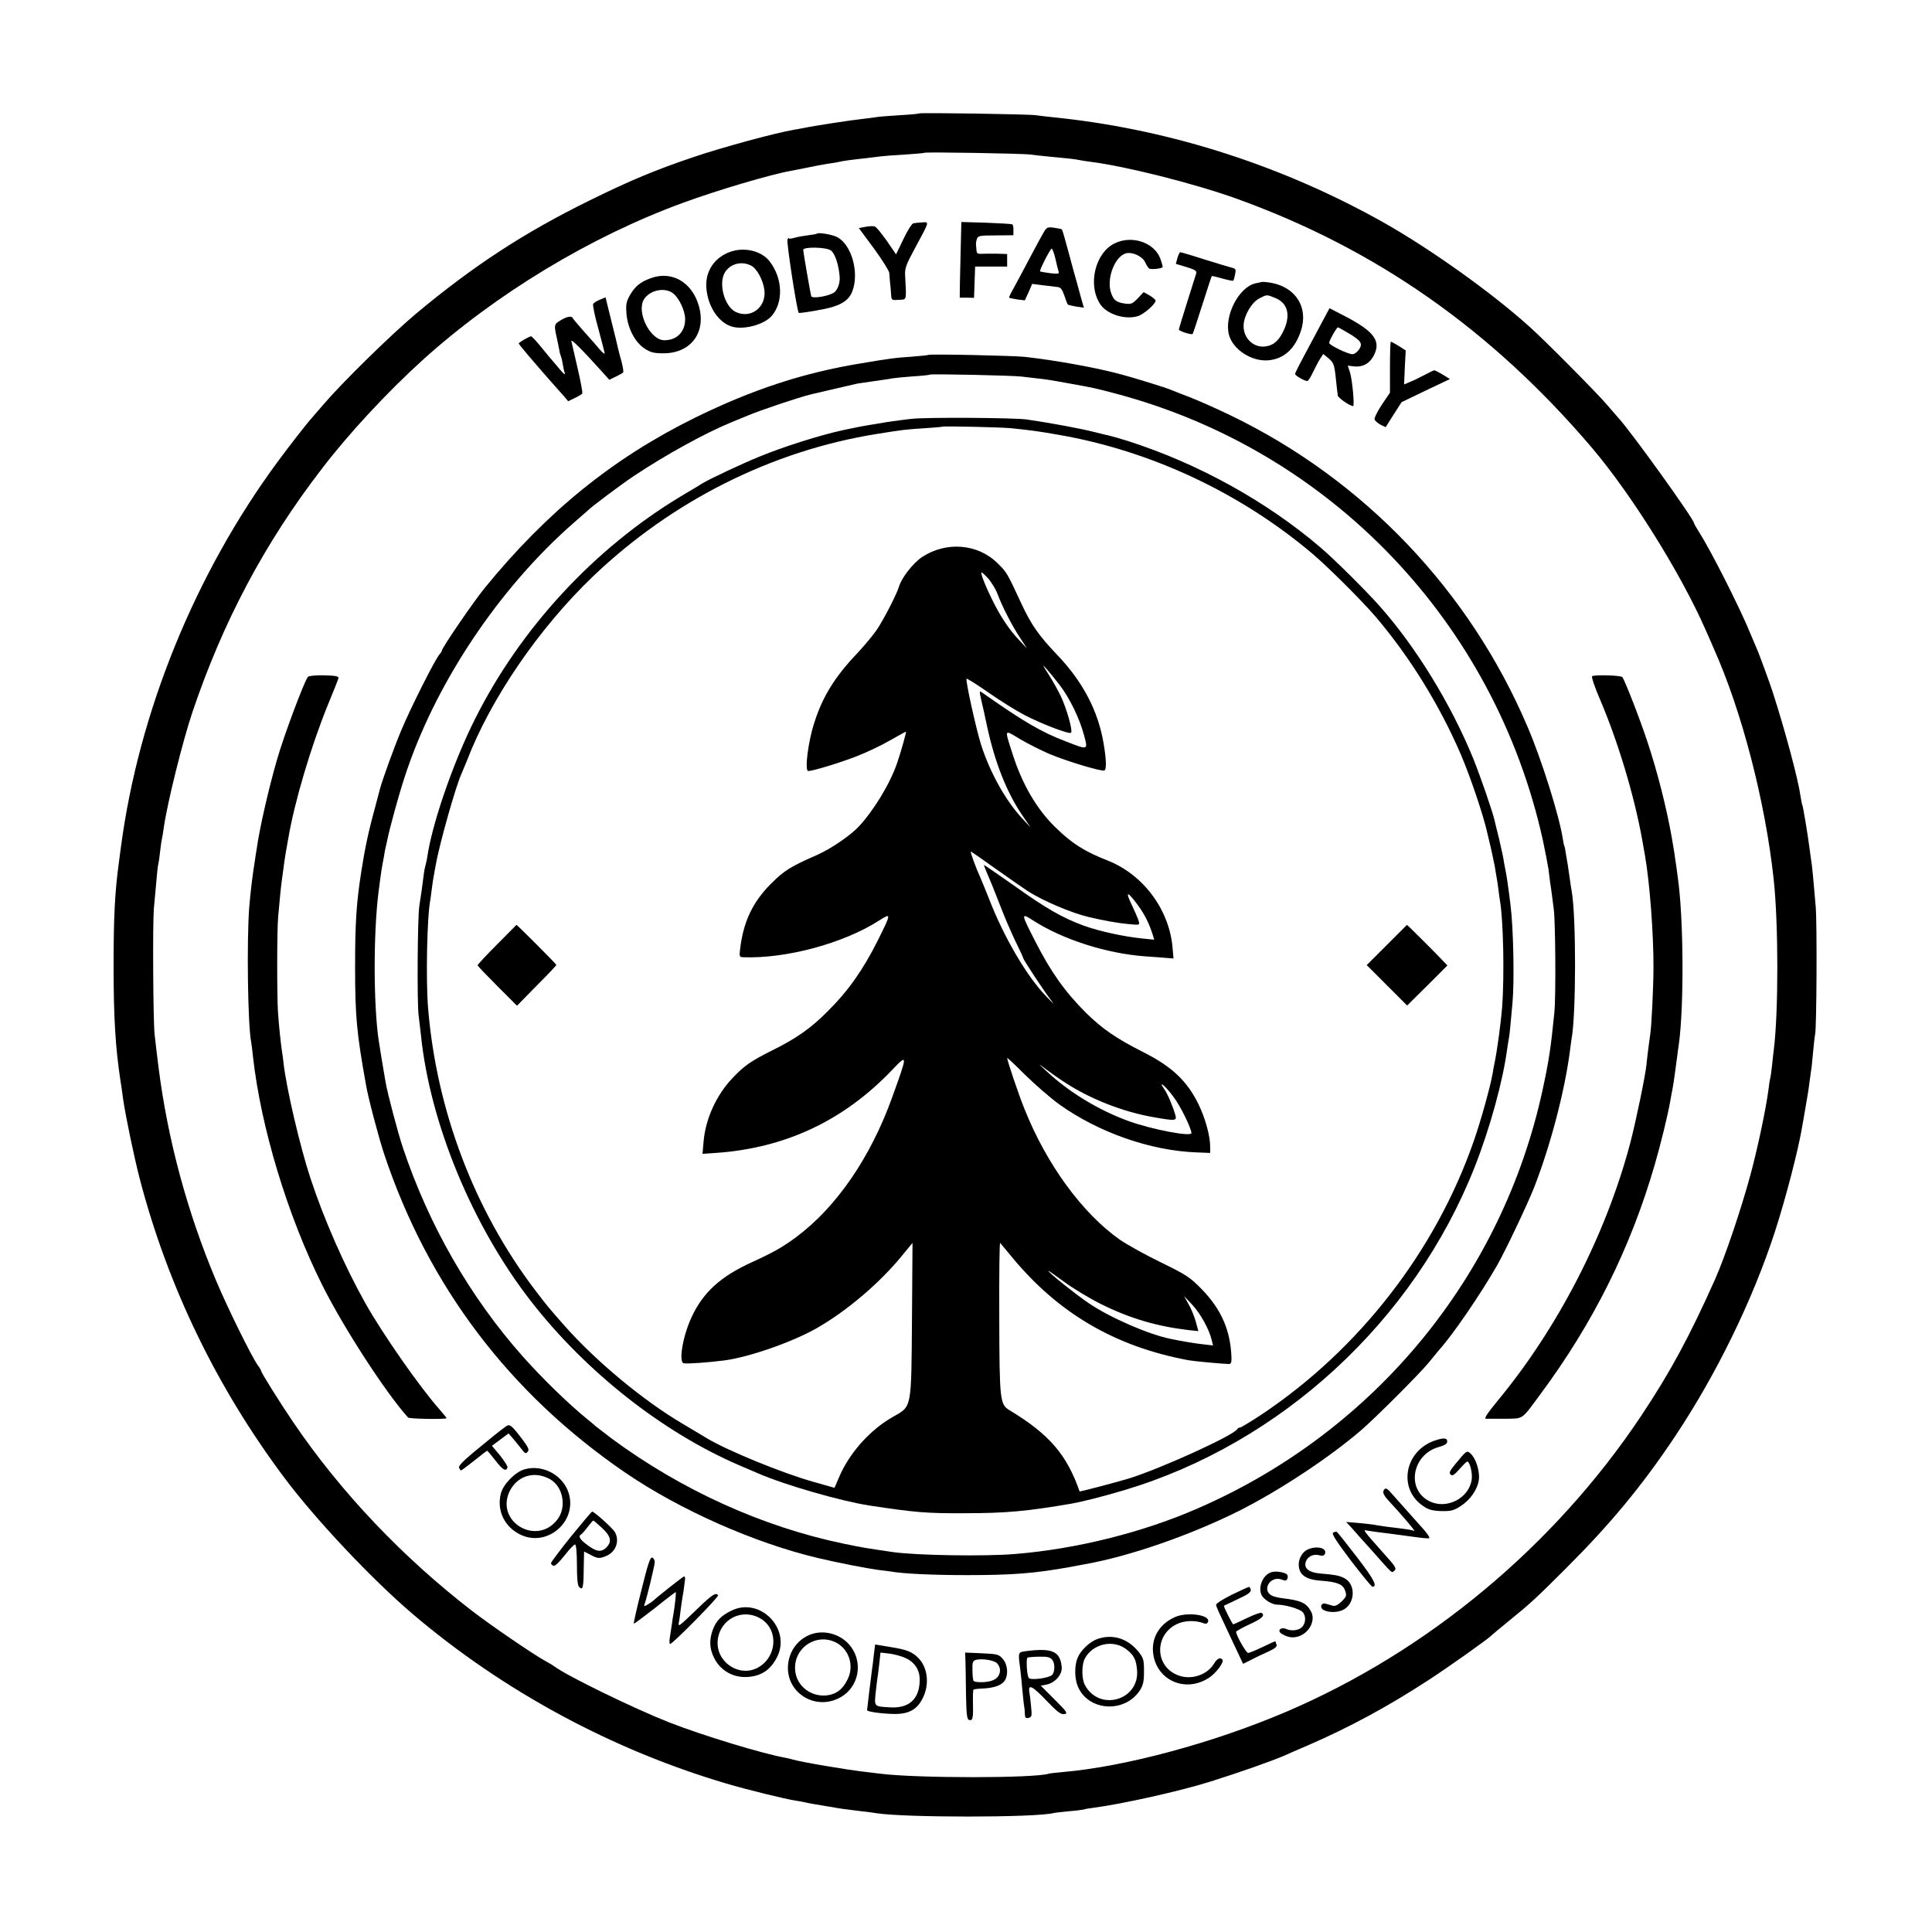 <?xml version="1.0" standalone="no"?>
<!DOCTYPE svg PUBLIC "-//W3C//DTD SVG 20010904//EN"
 "http://www.w3.org/TR/2001/REC-SVG-20010904/DTD/svg10.dtd">
<svg version="1.0" xmlns="http://www.w3.org/2000/svg"
 width="1080pt" height="1080pt" viewBox="0 0 1080 1080"
 preserveAspectRatio="xMidYMid meet">
<g transform="translate(0,1080) scale(0.1,-0.1)"
fill="#000000" stroke="none">
<path d="M5139 10166 c-2 -2 -52 -7 -110 -10 -59 -4 -115 -8 -125 -10 -11 -2
-48 -7 -84 -11 -59 -6 -268 -38 -330 -51 -14 -3 -38 -7 -55 -10 -104 -18 -392
-96 -555 -151 -214 -72 -358 -132 -585 -244 -366 -180 -649 -365 -970 -633
-137 -115 -408 -380 -516 -506 -35 -41 -66 -77 -69 -80 -16 -16 -127 -158
-187 -240 -463 -628 -777 -1400 -877 -2155 -3 -22 -8 -59 -11 -83 -23 -167
-30 -307 -30 -582 0 -289 10 -455 39 -645 2 -11 9 -58 15 -104 14 -95 60 -315
91 -436 157 -604 431 -1170 809 -1675 175 -234 486 -564 715 -760 507 -432
1116 -761 1756 -950 114 -34 334 -88 390 -96 19 -3 42 -7 50 -9 8 -2 31 -7 50
-10 19 -3 60 -10 90 -15 56 -10 69 -12 175 -25 33 -3 71 -9 85 -11 158 -25
888 -25 990 1 8 2 47 6 85 10 39 3 77 8 85 10 8 3 31 7 50 9 167 22 489 94
660 148 165 52 334 112 405 142 16 8 80 35 140 61 228 99 443 215 670 363 108
70 337 232 355 252 3 3 43 37 90 75 129 105 152 126 331 305 241 241 417 453
599 725 234 350 437 766 562 1150 62 191 132 464 152 585 3 19 12 71 20 115 8
44 18 105 21 135 4 30 9 62 10 71 2 9 6 52 10 95 4 43 9 90 12 104 8 44 11
611 3 711 -12 144 -21 239 -25 257 -1 9 -6 42 -10 72 -9 73 -36 234 -40 240
-2 3 -6 26 -10 50 -13 93 -85 363 -155 580 -15 47 -80 225 -90 245 -5 11 -21
49 -36 85 -56 138 -219 461 -287 567 -15 24 -27 45 -27 48 0 22 -354 515 -425
591 -5 6 -35 40 -65 75 -53 62 -346 358 -426 429 -212 192 -552 434 -814 583
-562 317 -1184 518 -1810 587 -58 6 -121 13 -140 16 -41 6 -645 15 -651 10z
m621 -230 c19 -2 64 -8 100 -11 111 -10 144 -14 170 -19 14 -3 45 -8 70 -11
195 -25 573 -120 808 -204 780 -280 1428 -733 1990 -1393 221 -260 498 -703
636 -1018 16 -36 37 -83 46 -105 158 -353 288 -857 335 -1290 27 -250 27 -741
1 -950 -2 -16 -7 -57 -10 -90 -4 -33 -8 -67 -11 -75 -2 -8 -6 -35 -9 -60 -14
-109 -61 -330 -101 -478 -53 -195 -141 -455 -197 -582 -142 -318 -250 -519
-414 -765 -484 -726 -1191 -1315 -1984 -1654 -407 -174 -901 -307 -1250 -337
-36 -3 -70 -7 -77 -9 -80 -26 -739 -26 -943 0 -19 2 -56 7 -82 10 -108 12
-359 55 -406 69 -9 3 -28 7 -42 10 -125 22 -464 125 -650 198 -189 74 -570
259 -640 312 -8 6 -31 20 -50 30 -68 37 -306 200 -410 280 -390 301 -735 664
-1001 1056 -73 107 -179 277 -179 286 0 3 -8 18 -19 32 -36 51 -168 319 -233
473 -161 382 -271 790 -322 1194 -10 79 -17 141 -22 185 -8 81 -11 613 -4 700
19 208 21 236 25 250 2 8 7 40 10 70 3 30 8 62 10 70 2 8 7 35 10 60 19 137
106 487 161 650 170 504 403 944 722 1358 149 196 367 430 562 607 410 371
939 692 1460 882 188 69 491 159 602 178 16 3 59 12 96 19 37 8 87 17 112 21
25 3 52 8 60 10 19 5 70 12 145 20 33 4 74 9 90 11 17 2 77 7 135 10 58 4 107
8 109 10 6 5 551 -4 591 -10z"/>
<path d="M5107 9552 c-10 -2 -33 -38 -57 -89 l-41 -85 -52 76 c-29 41 -59 78
-67 80 -8 3 -32 2 -52 -2 l-37 -7 85 -115 c46 -63 84 -124 85 -135 1 -11 3
-33 4 -50 2 -16 5 -47 6 -67 2 -37 3 -37 43 -34 46 2 43 -8 36 131 -3 45 3 62
56 160 81 150 79 144 41 142 -18 -1 -40 -3 -50 -5z"/>
<path d="M5371 9432 c-2 -70 -4 -165 -5 -211 l-1 -85 40 0 40 -1 3 88 3 87 89
0 90 0 0 35 0 35 -62 2 c-35 0 -73 0 -85 -1 -16 -1 -23 4 -24 16 -1 10 -2 25
-3 33 -1 8 1 24 5 34 5 18 16 20 105 20 l99 1 0 28 c1 16 -2 30 -6 33 -4 2
-69 6 -146 9 l-139 4 -3 -127z"/>
<path d="M5833 9499 c-11 -19 -46 -83 -78 -144 -32 -60 -71 -134 -87 -163 -17
-29 -29 -55 -27 -56 2 -2 23 -6 46 -10 l42 -5 21 46 20 46 63 -8 c34 -4 71 -8
82 -10 14 -1 24 -15 35 -48 8 -25 17 -48 20 -50 3 -2 24 -7 47 -11 l42 -6 -15
52 c-8 29 -19 69 -24 88 -6 19 -26 93 -45 164 -19 71 -36 131 -39 133 -2 3
-22 7 -44 10 -36 5 -41 3 -59 -28z m67 -146 c7 -32 15 -64 18 -72 4 -12 -4
-13 -48 -8 -29 4 -54 8 -56 10 -5 5 57 127 65 127 4 0 14 -26 21 -57z"/>
<path d="M4567 9494 c-2 -2 -23 -6 -48 -9 -25 -3 -59 -9 -77 -14 -18 -5 -32
-7 -32 -3 0 4 -4 1 -8 -6 -7 -11 53 -400 63 -411 2 -2 48 4 102 14 122 20 174
48 197 105 41 104 -3 263 -85 305 -27 14 -104 27 -112 19z m79 -95 c23 -19 43
-81 48 -149 2 -36 -14 -77 -36 -88 -37 -20 -119 -32 -123 -18 -4 11 -45 248
-45 259 0 19 133 16 156 -4z"/>
<path d="M6234 9441 c-113 -52 -156 -236 -82 -344 38 -54 135 -85 206 -65 34
9 102 68 102 88 0 4 -15 17 -33 28 l-34 19 -33 -35 c-29 -30 -37 -34 -72 -29
-49 7 -65 20 -79 66 -23 79 25 200 86 215 36 9 93 -18 107 -51 7 -15 17 -31
22 -34 8 -7 67 -1 75 7 2 2 -4 24 -13 49 -34 89 -156 131 -252 86z"/>
<path d="M4105 9399 c-95 -23 -157 -98 -157 -191 1 -107 62 -208 141 -233 66
-21 180 9 224 58 67 76 63 210 -10 305 -40 53 -122 78 -198 61z m94 -84 c32
-16 67 -81 74 -136 12 -96 -75 -163 -160 -123 -66 32 -100 168 -57 227 32 45
93 58 143 32z"/>
<path d="M6582 9358 l-9 -33 60 -18 c47 -14 58 -22 54 -35 -3 -9 -26 -82 -51
-162 -25 -80 -46 -148 -46 -152 0 -9 70 -31 77 -25 2 3 27 77 54 163 28 87 51
159 53 161 1 1 28 -5 59 -14 32 -9 59 -14 61 -12 2 2 7 18 10 35 6 27 4 32
-16 37 -13 3 -81 24 -153 46 -71 23 -133 41 -137 41 -4 0 -11 -15 -16 -32z"/>
<path d="M3638 9245 c-58 -21 -87 -45 -115 -92 -22 -39 -25 -52 -21 -107 7
-81 47 -159 102 -195 33 -21 51 -26 105 -26 154 0 241 118 197 267 -38 131
-151 196 -268 153z m125 -85 c34 -27 67 -98 67 -144 0 -71 -46 -118 -116 -118
-80 0 -158 158 -114 229 33 52 117 69 163 33z"/>
<path d="M7055 9224 c-6 -1 -22 -5 -37 -8 -93 -21 -176 -182 -148 -288 23 -83
128 -151 222 -142 85 8 147 64 180 164 43 130 -27 243 -165 269 -23 4 -47 6
-52 5z m72 -89 c69 -27 88 -91 53 -173 -27 -62 -57 -91 -102 -98 -70 -12 -131
47 -126 121 3 54 47 127 88 147 42 22 41 22 87 3z"/>
<path d="M3354 9125 c-18 -7 -35 -18 -38 -24 -4 -6 9 -69 29 -139 19 -71 35
-133 35 -138 0 -5 -12 5 -26 21 -14 17 -53 61 -87 99 -34 38 -63 73 -65 77 -6
15 -33 10 -69 -12 -37 -23 -37 -24 -18 -109 3 -14 8 -38 11 -54 2 -16 7 -32 9
-36 2 -4 7 -22 10 -41 3 -19 8 -43 12 -54 4 -13 -4 -7 -23 15 -16 19 -34 40
-39 46 -6 6 -35 41 -65 78 -29 36 -57 66 -61 66 -10 0 -69 -34 -69 -40 0 -5
65 -82 164 -195 33 -38 73 -82 87 -98 l25 -30 37 18 c21 10 39 21 42 25 3 4
-9 68 -26 141 -17 74 -33 142 -35 152 -3 16 63 -50 177 -177 l35 -39 37 18
c21 10 39 20 41 24 2 3 -2 31 -10 61 -9 30 -17 65 -20 76 -2 12 -19 80 -37
152 l-32 130 -31 -13z"/>
<path d="M7362 8946 c-113 -211 -122 -229 -122 -237 0 -9 53 -39 68 -39 5 0
19 22 32 50 13 27 31 61 40 75 l17 26 31 -25 c26 -23 31 -35 38 -99 4 -39 8
-76 9 -82 1 -5 3 -17 3 -26 2 -13 68 -59 86 -59 9 0 -5 152 -18 190 l-12 36
33 -4 c48 -6 87 14 110 56 46 83 8 137 -154 222 l-91 47 -70 -131z m177 -9
c70 -42 80 -57 58 -91 -10 -14 -26 -26 -37 -26 -25 0 -130 51 -130 63 0 13 42
87 49 87 3 0 30 -15 60 -33z"/>
<path d="M7770 8747 l0 -142 -46 -68 c-25 -38 -43 -75 -40 -82 3 -8 18 -21 33
-29 l29 -14 44 70 45 70 135 65 135 64 -40 25 c-22 13 -43 24 -47 24 -4 0 -29
-12 -55 -26 -26 -14 -63 -32 -81 -39 l-33 -14 4 95 5 95 -39 25 c-21 13 -41
24 -44 24 -3 0 -5 -64 -5 -143z"/>
<path d="M5189 8816 c-2 -2 -44 -6 -94 -10 -100 -7 -108 -8 -281 -37 -321 -52
-609 -147 -929 -304 -458 -226 -826 -524 -1174 -950 -63 -77 -241 -337 -241
-352 0 -3 -6 -14 -14 -22 -24 -27 -162 -301 -214 -426 -42 -101 -103 -270
-118 -325 -2 -8 -15 -58 -29 -110 -35 -127 -56 -227 -75 -350 -28 -178 -35
-289 -35 -535 0 -279 9 -370 61 -660 13 -76 70 -290 101 -385 246 -739 702
-1341 1351 -1784 306 -208 717 -390 1072 -475 115 -27 273 -58 340 -67 30 -3
62 -8 71 -9 65 -12 230 -20 424 -20 259 0 379 10 575 45 30 6 69 13 85 16 250
44 594 164 865 300 225 114 501 296 680 450 82 71 324 313 375 375 28 34 55
67 60 73 75 83 227 304 323 471 45 78 170 341 207 435 91 232 172 540 201 765
3 28 8 57 9 66 26 137 26 688 1 827 -2 9 -7 42 -11 72 -4 30 -9 64 -11 75 -2
10 -6 37 -10 59 -3 22 -7 43 -9 46 -2 3 -6 22 -9 42 -20 129 -118 441 -196
623 -324 763 -917 1385 -1665 1745 -77 37 -178 82 -225 100 -47 18 -94 36
-105 41 -28 12 -199 65 -270 84 -146 40 -369 80 -545 100 -62 7 -535 17 -541
11z m521 -121 c19 -2 58 -7 85 -10 54 -6 58 -6 185 -29 133 -24 138 -25 256
-56 1201 -318 2120 -1279 2389 -2498 13 -62 27 -134 31 -160 3 -26 7 -58 9
-72 2 -14 7 -45 10 -70 3 -25 8 -63 11 -85 9 -72 12 -488 3 -575 -20 -199 -30
-267 -65 -429 -225 -1043 -937 -1910 -1924 -2341 -310 -136 -681 -229 -1027
-257 -165 -14 -552 -8 -683 11 -156 23 -164 24 -275 47 -452 94 -905 299
-1295 587 -41 31 -80 61 -86 66 -7 6 -31 27 -55 46 -102 83 -252 229 -359 350
-293 331 -523 731 -668 1165 -27 80 -87 307 -97 368 -13 75 -35 207 -39 237
-28 197 -29 585 -1 815 5 41 18 139 20 145 0 3 5 28 10 55 4 28 10 55 11 60 2
6 6 24 9 40 13 64 62 244 95 345 167 520 526 1060 950 1430 41 36 77 67 80 70
15 16 185 144 250 187 181 121 405 244 550 303 30 12 69 28 85 35 70 30 290
104 360 121 28 7 243 56 259 60 11 2 54 8 96 14 42 6 86 12 98 15 11 2 63 7
114 11 51 3 95 8 97 10 5 5 469 -5 511 -11z"/>
<path d="M5100 8459 c-41 -4 -104 -13 -140 -18 -36 -6 -78 -13 -95 -16 -29 -4
-109 -20 -150 -29 -130 -28 -332 -92 -471 -149 -98 -40 -274 -123 -314 -147
-8 -5 -64 -39 -125 -75 -483 -291 -896 -737 -1150 -1245 -114 -227 -226 -545
-261 -737 -2 -13 -6 -34 -8 -48 -3 -14 -7 -33 -10 -43 -3 -9 -7 -37 -10 -62
-5 -43 -9 -69 -22 -155 -10 -64 -13 -544 -4 -610 4 -33 10 -82 13 -110 50
-493 288 -1069 616 -1490 306 -393 733 -730 1161 -915 41 -18 89 -38 105 -45
154 -67 465 -156 625 -181 258 -39 320 -44 530 -43 235 0 351 11 602 54 65 12
172 39 293 75 877 262 1619 946 1958 1805 86 218 158 480 182 660 4 28 9 58
11 68 3 17 8 68 19 192 11 121 5 419 -11 545 -14 114 -22 165 -29 200 -3 14
-8 41 -11 60 -3 19 -15 71 -25 115 -11 44 -22 88 -24 98 -11 50 -82 254 -120
348 -124 303 -319 621 -521 849 -72 82 -260 269 -334 331 -302 258 -687 470
-1076 594 -45 14 -90 27 -100 29 -11 2 -46 11 -79 19 -80 21 -249 52 -385 72
-70 10 -556 13 -640 4z m555 -53 c115 -12 151 -17 265 -37 513 -89 1014 -324
1415 -663 87 -73 283 -269 357 -356 190 -224 355 -491 474 -767 55 -129 129
-349 149 -443 2 -8 10 -44 19 -80 8 -36 18 -83 22 -104 3 -21 8 -48 10 -60 2
-11 7 -41 10 -66 3 -25 7 -55 9 -66 19 -111 25 -420 12 -595 -7 -87 -28 -242
-42 -309 -3 -14 -8 -41 -11 -60 -13 -75 -65 -261 -104 -374 -213 -616 -640
-1167 -1186 -1532 -62 -41 -117 -74 -122 -74 -6 0 -12 -3 -14 -7 -14 -34 -430
-223 -608 -278 -66 -20 -274 -75 -275 -72 -72 206 -169 319 -392 454 -53 32
-56 53 -57 515 -1 235 1 424 5 420 3 -4 32 -38 64 -77 260 -316 579 -503 990
-579 27 -5 185 -20 225 -21 11 0 15 10 14 35 -5 152 -56 271 -169 386 -64 65
-84 78 -225 147 -85 41 -189 99 -230 127 -209 147 -410 421 -534 733 -32 79
-96 269 -96 283 0 3 45 -39 100 -94 55 -54 141 -129 192 -166 220 -157 511
-259 768 -268 l75 -3 0 30 c1 63 -27 163 -66 244 -64 129 -148 209 -309 290
-149 75 -230 131 -320 220 -117 117 -196 228 -283 399 -81 158 -81 161 -11
116 167 -107 410 -184 625 -200 46 -3 101 -7 121 -9 l38 -3 -5 57 c-17 214
-163 412 -364 491 -130 51 -201 96 -294 188 -102 100 -182 237 -235 402 -48
150 -51 143 39 89 43 -26 118 -63 166 -84 98 -41 288 -98 306 -92 13 4 12 59
-4 152 -30 180 -116 345 -260 495 -102 107 -145 168 -201 289 -78 168 -80 172
-132 223 -111 109 -286 123 -422 34 -50 -34 -114 -115 -129 -166 -12 -41 -83
-179 -122 -238 -20 -30 -71 -91 -112 -135 -123 -129 -193 -241 -239 -387 -35
-106 -55 -270 -34 -270 26 0 174 45 267 81 55 21 140 61 188 89 48 27 89 50
91 50 4 0 -26 -108 -49 -175 -40 -117 -131 -266 -215 -356 -48 -51 -156 -124
-230 -157 -152 -67 -185 -87 -260 -162 -103 -103 -155 -213 -173 -367 -5 -39
-3 -43 16 -44 241 -9 561 77 761 205 69 44 69 42 -6 -109 -83 -166 -166 -284
-283 -400 -90 -91 -175 -151 -305 -215 -122 -61 -158 -86 -223 -154 -92 -96
-153 -229 -164 -358 l-6 -68 74 5 c390 27 716 181 986 464 88 92 88 90 0 -154
-121 -336 -312 -614 -537 -781 -72 -54 -131 -87 -243 -138 -179 -81 -277 -170
-342 -311 -49 -106 -73 -253 -42 -256 28 -3 128 4 225 16 138 18 379 102 515
179 171 97 360 258 486 415 l52 63 -3 -428 c-4 -504 0 -484 -106 -544 -129
-73 -246 -204 -303 -341 l-24 -56 -120 34 c-174 49 -483 176 -595 244 -14 9
-74 44 -134 80 -222 131 -485 350 -662 550 -83 94 -97 111 -161 195 -342 449
-553 1007 -600 1579 -13 160 -6 515 13 607 2 13 6 43 9 68 3 25 8 56 11 70 2
14 7 39 10 55 20 116 114 448 144 510 5 11 18 43 29 70 134 350 404 744 707
1034 441 421 998 701 1584 795 149 24 159 25 265 32 55 4 101 7 102 9 6 4 333
-3 388 -9z m-128 -843 c17 -21 40 -58 49 -83 26 -70 82 -179 126 -245 l39 -60
-47 50 c-52 55 -99 125 -144 215 -39 78 -72 160 -63 160 4 0 22 -17 40 -37z
m397 -593 c54 -70 110 -184 135 -277 24 -88 26 -87 -102 -37 -135 51 -237 111
-466 272 -17 12 -17 10 -6 -40 7 -29 23 -100 35 -158 43 -196 109 -362 195
-488 l46 -67 -47 50 c-92 99 -180 256 -230 413 -28 89 -88 361 -81 368 2 3 59
-33 125 -79 66 -46 156 -102 199 -124 98 -51 251 -109 260 -99 11 10 -23 131
-56 202 -16 34 -48 91 -70 125 -35 54 -36 59 -10 29 17 -19 50 -60 73 -90z
m-356 -1028 c75 -53 155 -109 177 -123 83 -54 246 -123 340 -145 90 -21 163
-34 218 -39 69 -7 69 -7 62 17 -3 12 -21 53 -38 89 -39 80 -25 79 34 -1 39
-54 63 -102 84 -169 l7 -24 -68 7 c-100 10 -238 40 -324 71 -119 43 -213 97
-392 225 -93 65 -168 117 -168 115 0 -2 6 -19 14 -37 24 -56 42 -99 82 -203
21 -55 58 -140 81 -188 24 -48 43 -90 43 -93 0 -8 110 -175 147 -224 31 -41
29 -39 -20 12 -106 109 -234 327 -316 538 -23 58 -46 114 -51 125 -23 49 -58
145 -53 145 2 0 66 -44 141 -98z m388 -1195 c142 -92 324 -163 492 -192 124
-22 132 -21 122 13 -15 51 -43 117 -62 144 -38 55 8 17 53 -45 38 -50 99 -175
99 -201 0 -22 -219 20 -348 66 -169 61 -334 161 -462 280 -48 44 -49 46 -10
16 25 -19 77 -56 116 -81z m199 -1237 c161 -80 311 -124 487 -145 l57 -6 -14
51 c-7 27 -25 72 -40 98 l-26 47 47 -50 c45 -48 95 -139 108 -198 l7 -28 -53
6 c-47 5 -119 17 -186 31 -122 25 -337 118 -457 200 -67 45 -225 171 -225 180
0 2 39 -25 88 -61 48 -36 141 -92 207 -125z"/>
<path d="M2778 5520 c-60 -60 -108 -112 -108 -116 0 -4 50 -56 110 -116 l110
-110 110 112 c61 61 110 113 110 116 0 5 -219 224 -223 224 -1 -1 -50 -50
-109 -110z"/>
<path d="M7752 5517 l-112 -112 113 -113 113 -113 113 112 112 112 -43 45
c-40 42 -181 182 -183 182 0 0 -51 -51 -113 -113z"/>
<path d="M1721 7016 c-22 -29 -134 -328 -172 -461 -47 -161 -99 -390 -114
-500 -4 -22 -8 -51 -10 -65 -13 -79 -25 -177 -32 -265 -14 -188 -8 -652 11
-750 2 -11 7 -47 10 -80 44 -397 194 -892 387 -1278 120 -240 355 -602 480
-741 7 -8 207 -11 215 -4 1 2 -16 23 -38 48 -110 124 -317 420 -415 594 -115
204 -232 470 -307 698 -59 178 -136 509 -151 646 -2 20 -6 51 -9 67 -6 40 -17
140 -22 217 -6 90 -6 462 1 533 7 82 15 164 20 200 14 106 18 132 21 150 2 11
9 49 15 85 35 208 129 523 224 755 30 72 55 136 57 144 2 11 -15 14 -80 16
-49 1 -86 -3 -91 -9z"/>
<path d="M8900 7020 c-5 -3 15 -63 45 -132 100 -234 192 -540 236 -788 6 -36
13 -74 15 -85 26 -150 48 -436 47 -625 0 -106 -11 -330 -18 -372 -5 -33 -16
-116 -21 -168 -6 -63 -61 -327 -91 -440 -135 -511 -405 -1036 -745 -1445 -57
-70 -73 -95 -61 -96 10 0 58 0 108 0 103 2 88 -9 195 136 297 400 506 821 640
1284 35 120 73 278 86 351 2 14 7 36 9 50 8 40 11 55 31 208 2 17 6 47 9 65
29 213 27 701 -6 932 -5 39 -11 84 -14 100 -2 17 -6 44 -9 60 -3 17 -7 44 -10
60 -30 169 -80 369 -139 545 -40 122 -126 341 -138 355 -10 10 -154 14 -169 5z"/>
<path d="M2825 2824 c-32 -23 -83 -64 -177 -142 -59 -49 -86 -77 -82 -87 4 -8
9 -15 11 -15 3 0 36 25 74 55 37 30 70 55 72 55 3 0 24 -25 47 -55 40 -52 59
-63 67 -38 2 6 -17 35 -41 66 l-46 55 47 35 46 34 27 -31 c14 -17 35 -43 47
-58 18 -24 23 -26 33 -13 10 11 3 25 -33 73 -61 79 -68 84 -92 66z"/>
<path d="M8017 2746 c-166 -60 -202 -267 -64 -363 32 -23 53 -28 103 -30 53
-1 69 2 108 27 55 35 96 94 103 149 6 47 -17 119 -46 145 -21 20 -23 18 -87
-60 -29 -35 -35 -47 -25 -57 10 -9 20 -3 50 31 20 23 40 42 43 42 14 0 30 -64
25 -100 -14 -105 -140 -170 -236 -122 -133 66 -97 264 55 304 31 9 44 17 44
30 0 21 -20 22 -73 4z"/>
<path d="M2931 2586 c-51 -15 -117 -82 -131 -134 -25 -96 21 -191 114 -233
146 -66 309 73 267 228 -28 104 -146 170 -250 139z m144 -55 c73 -41 94 -156
41 -225 -115 -151 -349 -13 -267 158 43 87 139 116 226 67z"/>
<path d="M7733 2464 c-3 -9 6 -28 24 -47 81 -87 163 -184 148 -175 -9 5 -31 9
-150 23 -22 3 -49 7 -60 9 -11 3 -54 8 -95 12 l-75 6 31 -33 c16 -19 68 -77
115 -129 119 -134 107 -124 124 -110 13 11 6 23 -48 83 -131 147 -130 147
-105 141 24 -4 66 -10 141 -19 23 -3 77 -10 119 -16 42 -6 81 -10 87 -8 5 2
-7 22 -27 45 -61 68 -163 183 -186 209 -25 29 -34 31 -43 9z"/>
<path d="M3192 2211 c-62 -77 -112 -144 -112 -149 0 -5 6 -12 14 -15 8 -3 32
20 62 58 27 35 54 63 59 61 6 -2 10 -48 10 -114 0 -75 4 -115 12 -123 21 -21
25 -5 26 99 l2 99 35 -18 c42 -23 53 -23 95 -4 50 24 69 84 42 131 -12 21
-115 114 -127 114 -3 0 -56 -63 -118 -139z m173 48 c50 -46 57 -77 25 -109
-31 -31 -60 -25 -123 26 -27 22 -34 39 -19 46 4 2 21 20 36 41 16 20 30 37 32
37 3 0 25 -19 49 -41z"/>
<path d="M7452 2232 c-9 -6 19 -49 99 -155 62 -81 116 -147 121 -147 30 0 8
43 -87 166 -59 77 -109 140 -113 141 -4 2 -13 -1 -20 -5z"/>
<path d="M7314 2140 c-31 -12 -54 -49 -54 -85 0 -57 38 -85 122 -91 94 -7 125
-20 137 -55 10 -28 8 -34 -19 -61 -21 -20 -36 -28 -50 -24 -11 3 -28 8 -39 11
-26 8 -36 -22 -12 -35 26 -14 71 -15 103 -2 75 31 81 149 9 182 -28 13 -46 17
-131 24 -67 6 -96 32 -78 72 13 27 45 39 77 29 15 -4 23 -1 28 10 11 31 -43
45 -93 25z"/>
<path d="M3586 1913 c-26 -102 -45 -187 -43 -189 2 -2 54 37 117 86 62 50 115
90 117 90 4 0 -4 -73 -12 -120 -3 -14 -7 -43 -10 -65 -3 -22 -8 -55 -11 -72
-3 -18 -2 -33 2 -33 14 0 273 263 268 272 -11 18 -32 5 -110 -70 -112 -108
-114 -109 -109 -80 3 12 7 44 10 69 3 25 8 56 10 70 3 13 8 46 11 73 6 40 5
48 -7 41 -16 -10 -148 -114 -167 -133 -8 -6 -23 -17 -34 -23 -18 -10 -20 -9
-14 6 12 33 56 214 56 233 0 11 -6 22 -14 25 -11 4 -25 -38 -60 -180z"/>
<path d="M7114 2013 c-50 -9 -84 -81 -62 -129 12 -25 58 -54 87 -54 44 0 124
-23 142 -41 21 -21 19 -63 -3 -85 -18 -18 -58 -23 -86 -11 -32 15 -56 -9 -27
-26 33 -20 58 -24 89 -16 64 18 102 90 75 140 -25 48 -56 63 -162 75 -22 3
-48 9 -58 15 -58 31 -7 113 56 89 20 -8 27 -7 32 6 3 8 2 19 -3 23 -12 11 -55
19 -80 14z"/>
<path d="M6885 1885 c-52 -26 -89 -50 -87 -57 3 -14 10 -30 93 -206 l58 -123
48 24 c26 14 70 34 96 46 35 16 47 27 43 37 -3 9 -6 17 -6 19 0 2 -31 -12 -70
-31 -38 -18 -75 -34 -83 -34 -11 0 -67 98 -67 118 0 4 34 23 75 42 69 31 89
50 67 64 -5 3 -42 -10 -81 -29 -40 -19 -74 -35 -77 -35 -5 0 -56 101 -52 104
2 1 37 17 78 37 57 26 74 39 72 52 -2 9 -7 17 -10 16 -4 0 -47 -20 -97 -44z"/>
<path d="M4090 1797 c-59 -28 -88 -59 -106 -109 -20 -56 -18 -104 7 -154 35
-73 109 -115 192 -108 75 6 125 40 161 111 80 158 -95 337 -254 260z m165 -47
c100 -63 88 -217 -22 -274 -104 -53 -232 35 -221 154 12 121 140 184 243 120z"/>
<path d="M6567 1760 c-82 -37 -127 -108 -122 -190 11 -160 180 -239 316 -147
37 25 82 85 73 98 -10 17 -30 9 -47 -20 -40 -67 -135 -96 -209 -63 -124 54
-123 223 0 283 43 21 106 23 153 4 10 -4 19 0 22 9 15 39 -118 57 -186 26z"/>
<path d="M4536 1665 c-74 -26 -125 -93 -131 -174 -11 -151 147 -253 284 -184
115 57 142 207 55 303 -52 57 -137 79 -208 55z m145 -51 c69 -41 94 -131 56
-204 -27 -54 -61 -80 -113 -87 -90 -11 -172 52 -179 140 -11 128 125 215 236
151z"/>
<path d="M6132 1637 c-42 -16 -91 -63 -108 -104 -18 -43 -18 -115 1 -160 58
-138 259 -152 346 -24 19 30 24 49 24 108 0 65 -3 75 -31 110 -61 75 -146 101
-232 70z m166 -58 c40 -31 53 -56 58 -112 17 -172 -212 -238 -292 -85 -18 35
-18 111 0 146 44 84 160 110 234 51z"/>
<path d="M4885 1551 c-3 -31 -8 -67 -10 -81 -5 -35 -28 -224 -28 -230 0 -8 74
-19 143 -21 94 -3 142 26 175 103 30 72 18 157 -28 206 -34 37 -68 51 -160 65
l-85 14 -7 -56z m180 -21 c52 -25 79 -70 76 -128 -3 -103 -63 -154 -170 -146
-85 5 -84 4 -76 81 4 38 9 75 10 83 2 8 6 44 10 78 l7 64 52 -6 c28 -4 69 -15
91 -26z"/>
<path d="M5735 1570 c-44 -6 -44 -6 -33 -90 4 -30 10 -88 13 -127 4 -40 8 -81
10 -90 2 -10 4 -30 4 -45 1 -21 5 -25 21 -21 18 5 19 11 14 62 -3 31 -7 68
-10 84 -7 45 18 32 97 -51 59 -61 79 -77 98 -74 22 3 17 11 -53 81 l-78 78 32
6 c49 10 89 57 85 98 -8 88 -52 108 -200 89z m149 -51 c14 -20 13 -66 -3 -82
-18 -18 -119 -31 -130 -17 -11 14 -16 110 -7 114 6 2 37 5 68 5 47 1 59 -3 72
-20z"/>
<path d="M5397 1514 c1 -27 2 -111 3 -186 2 -105 5 -138 16 -142 21 -8 25 7
23 89 -1 42 0 78 3 80 2 2 24 5 48 6 63 2 107 17 125 42 23 33 19 91 -9 123
-22 26 -30 28 -117 32 l-94 4 2 -48z m176 -11 c9 -9 17 -26 17 -38 0 -41 -30
-64 -88 -68 -29 -2 -56 1 -60 7 -3 6 -6 33 -6 61 -1 42 2 51 19 56 33 9 99 -1
118 -18z"/>
</g>
</svg>
